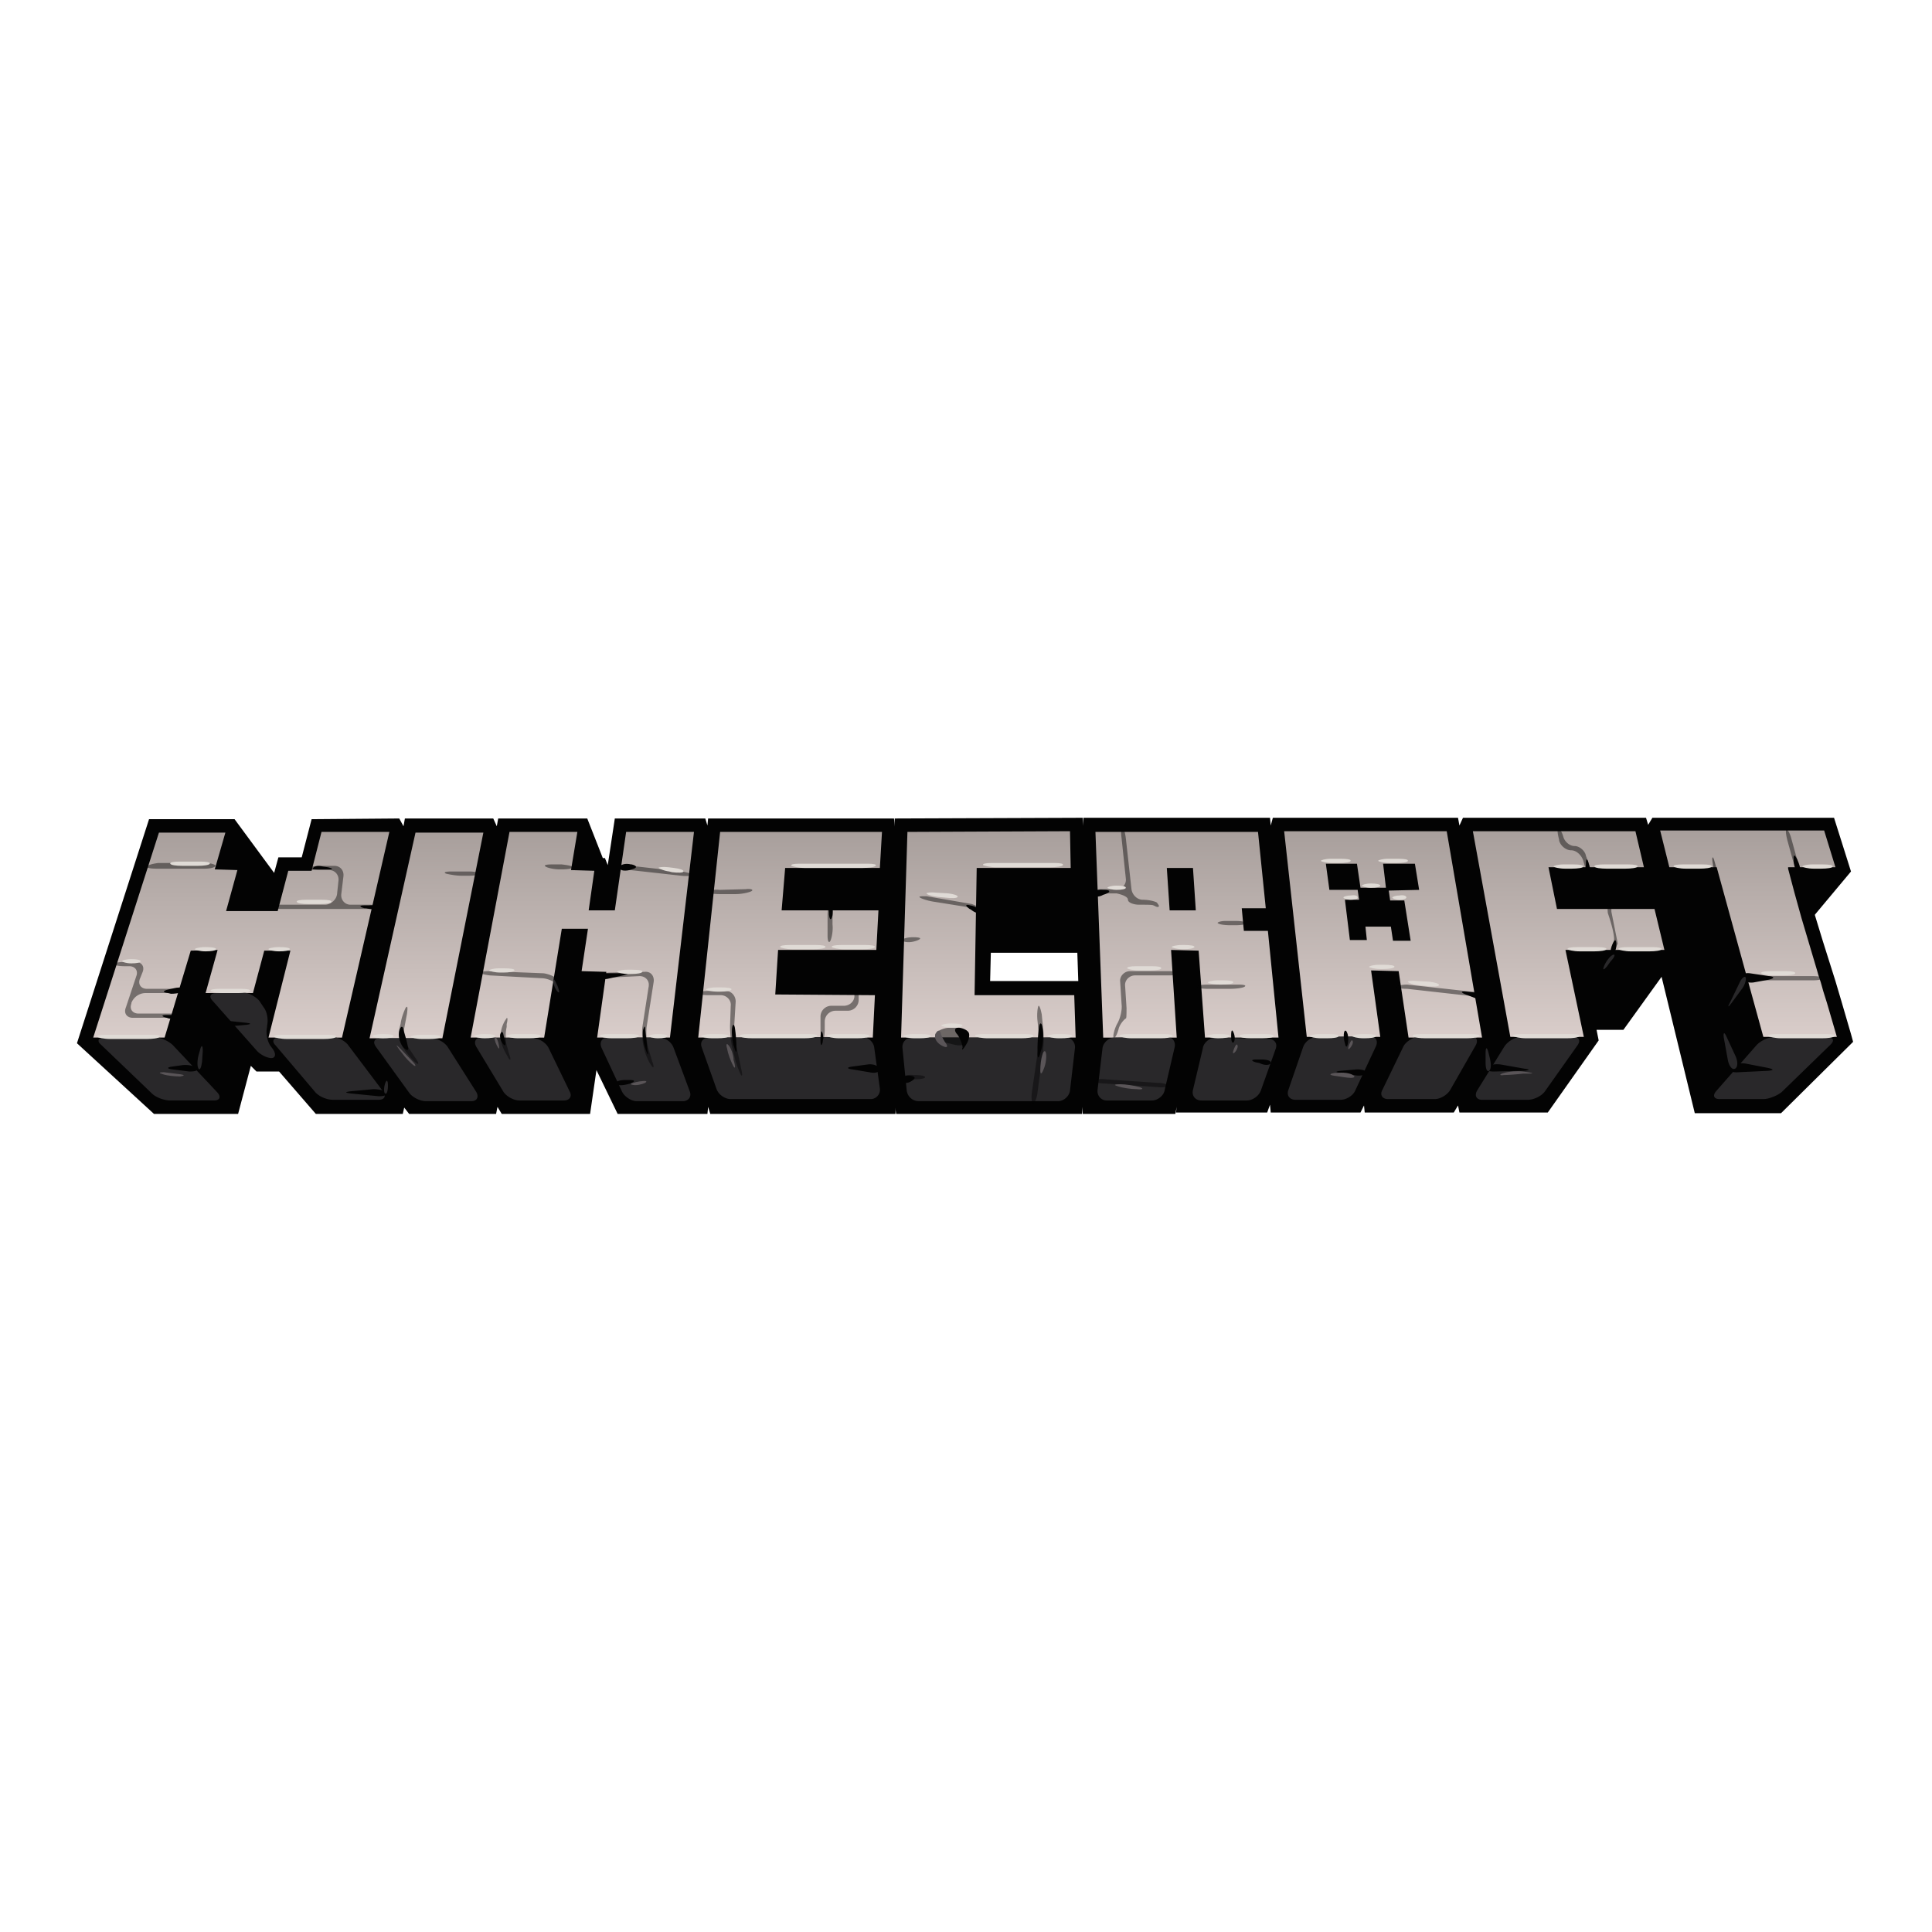 <svg xmlns="http://www.w3.org/2000/svg" xmlns:xlink="http://www.w3.org/1999/xlink" viewBox="0 0 120 60" height="1em" width="1em">
  <g transform="matrix(.439 0 0 .439 -.137 20.574)">
    <g fill="#030303">
      <path d="M128.1 12.5l-.3 7.1h-.5l.4 3.5-.3 7.6h-.6l.5 3.8-.3 7.9h-26.2l-.3-1-.1 1H87.7l-3-6.2-.9 6.2H71.3l-.6-1-.2 1H58.2l-.7-.9-.2.9H45l-5.2-6h-3.2l-.8-.8-1.8 6.8H22.1l-10.9-10L21.4.7h12.1l5.6 7.6.6-2.2H43L44.4.7 56.8.6l.6 1.1.2-1.1h12.5l.5 1.1.2-1.1h12.6l2.2 5.6h.3l.4 1 1-6.6h12.8l.3 1 .1-1h26.3zm38.7 28.9l-.2 1h-13.1l-1-29.9 1.1-12H180l.1 1.1.3-1.1h26.2l.2 1.1.5-1.1h25.9l.3 1 .6-1h25.7l2.4 7.6-5.1 6.1v.1l1.1 3.6 1.8 5.7.8 2.7 1.4 4.8.3 1.1-10.2 10.1h-12.2L235.4 23l-5.4 7.5h-3.8l.3 1.5-7.2 10.2h-12.5l-.2-1-.6 1h-12.6l-.1-1-.5 1h-12.7l-.1-1.1-.4 1.1h-12.9z"/>
      <path d="M126.9.6l26.6-.1.2 7.4-.9 11.7h-12.3l-.1 4h13.8l.2 8.3-1 10.5h-26.3l-1.3-10.5z"/>
    </g>
    <linearGradient id="a" gradientUnits="userSpaceOnUse" x1="34.454" y1="31.604" x2="34.454" y2="2.528">
      <stop offset="0" stop-color="#d9cdca"/>
      <stop offset="1" stop-color="#a89f9c"/>
    </linearGradient>
    <path d="M41.1 8h3.3l1.4-5.5h9.6l-6.7 29.1H38.3l3.1-12.3h-3.7l-1.6 6h-6.7l1.7-6.1-3.8.1-3.7 12.3H13.5l9.3-29h9.4l-1.5 5.2 3.2.1-1.6 5.8h7.3z" fill="url(#a)"/>
    <linearGradient id="b" gradientUnits="userSpaceOnUse" x1="60.632" y1="31.664" x2="60.632" y2="2.587">
      <stop offset="0" stop-color="#d9cdca"/>
      <stop offset="1" stop-color="#a89f9c"/>
    </linearGradient>
    <path d="M59.1 2.6h9.6l-5.8 29.1H52.6z" fill="url(#b)"/>
    <linearGradient id="c" gradientUnits="userSpaceOnUse" x1="82.715" y1="31.587" x2="82.715" y2="2.487">
      <stop offset="0" stop-color="#d9cdca"/>
      <stop offset="1" stop-color="#a89f9c"/>
    </linearGradient>
    <path d="M81.1 7.9l3.3.1-.8 5.6h3.7l1.6-11.1h9.6l-3.4 29.1H84.8l1.3-9.3-3.5-.1.9-6h-3.7l-2.5 15.4H66.9l5.5-29.1H82z" fill="url(#c)"/>
    <linearGradient id="d" gradientUnits="userSpaceOnUse" x1="112.081" y1="31.576" x2="112.081" y2="2.46">
      <stop offset="0" stop-color="#d9cdca"/>
      <stop offset="1" stop-color="#a89f9c"/>
    </linearGradient>
    <path d="M110 25.5l14.1.1-.3 6H99.1l3.1-29.1h22.9l-.3 5.1h-13.4l-.5 6h13.7l-.3 5.6h-13.9z" fill="url(#d)"/>
    <linearGradient id="e" gradientUnits="userSpaceOnUse" x1="247.867" y1="31.525" x2="247.867" y2="2.328">
      <stop offset="0" stop-color="#d9cdca"/>
      <stop offset="1" stop-color="#a89f9c"/>
    </linearGradient>
    <path d="M258.4 2.3l1.6 5.2h-6.7v.2l.9 3.4 1 3.6 2.2 7.4c.2.8.5 1.5.7 2.3s.5 1.6.7 2.3l1.4 4.8h-10.4l-6.6-24h-6.7l-1.3-5.2z" fill="url(#e)"/>
    <linearGradient id="f" gradientUnits="userSpaceOnUse" x1="222.225" y1="31.537" x2="222.225" y2="2.354">
      <stop offset="0" stop-color="#d9cdca"/>
      <stop offset="1" stop-color="#a89f9c"/>
    </linearGradient>
    <path d="M224.4 31.5H214l-5.3-29.1h23l1.2 5.1h-13.5l1.2 5.9h13.8l1.4 5.8h-14z" fill="url(#f)"/>
    <linearGradient id="g" gradientUnits="userSpaceOnUse" x1="196" y1="31.547" x2="196" y2="2.381">
      <stop offset="0" stop-color="#d9cdca"/>
      <stop offset="1" stop-color="#a89f9c"/>
    </linearGradient>
    <path d="M194.3 22.1l1.3 9.4h-10.4L182 2.4h23l5 29.2h-10.4l-1.4-9.4zm6.8-11.4l-.6-3.7H196l.4 3.4h-3.6l-.5-3.4h-4.4l.5 3.7h4l.2 1.4h-2l.7 5.7h2.4l-.2-1.9h3.6l.3 2h2.5l-.9-5.7h-2l-.2-1.4 4.3-.1" fill="url(#g)"/>
    <linearGradient id="h" gradientUnits="userSpaceOnUse" x1="168.295" y1="31.558" x2="168.295" y2="2.408">
      <stop offset="0" stop-color="#d9cdca"/>
      <stop offset="1" stop-color="#a89f9c"/>
    </linearGradient>
    <path d="M176.3 16.5h3.4l1.5 15.1h-10.4l-.9-12.3-3.9-.1.8 12.4h-10.4l-1.1-29.1h23l1.1 10.8H176zm-6.8-2.9l-.4-6h-3.7l.4 6h3.7" fill="url(#h)"/>
    <linearGradient id="i" gradientUnits="userSpaceOnUse" x1="140.132" y1="31.567" x2="140.132" y2="2.434">
      <stop offset="0" stop-color="#d9cdca"/>
      <stop offset="1" stop-color="#a89f9c"/>
    </linearGradient>
    <path d="M138.2 25.6l.3-18h13.3l-.1-5.2-23 .1-.9 29.1h24.7l-.2-6z" fill="url(#i)"/>
    <path d="M15 31.6c-.8 0-1 .5-.4 1l7.2 6.9c.6.6 1.8 1 2.6 1h6.2c.8 0 1-.5.5-1.1l-6.3-6.7c-.6-.6-1.7-1.1-2.5-1.1zm24.8 0c-.8 0-1.1.5-.5 1.1l5.6 6.6c.5.6 1.6 1.1 2.5 1.1h6.5c.8 0 1.1-.5.6-1.2l-4.9-6.5c-.5-.7-1.6-1.2-2.4-1.2zm-8.9-6.3c-.8 0-1.1.5-.5 1.1l6.2 7c.5.6 1.5 1.1 2.1 1.1s.7-.6.2-1.3l-.3-.4c-.5-.7-.7-1.9-.5-2.7v-.2c.2-.8 0-2-.5-2.6l-.6-.9c-.5-.6-1.6-1.2-2.4-1.2zm23.2 6.4c-.8 0-1.1.5-.6 1.2l4.7 6.5c.5.7 1.6 1.2 2.4 1.2H67c.8 0 1.1-.6.7-1.3l-4-6.3c-.4-.7-1.5-1.3-2.3-1.3zm14.3-.1c-.8 0-1.1.6-.7 1.3l3.8 6.3c.4.7 1.5 1.3 2.3 1.3h6.3c.8 0 1.2-.6.8-1.3l-3-6.2c-.4-.7-1.3-1.3-2.2-1.3zm17.9 0c-.8 0-1.2.6-.9 1.4l2.9 6.2c.3.7 1.3 1.4 2.1 1.4h6.5c.8 0 1.3-.6 1-1.4L95.6 33c-.3-.8-1.2-1.4-2-1.4zm14.3 0c-.8 0-1.3.6-1 1.4l2.1 5.9c.3.8 1.2 1.4 2 1.4h19.8c.8 0 1.4-.7 1.3-1.5L124 33c-.1-.8-.9-1.5-1.7-1.5zm28.7 0c-.8 0-1.4.7-1.3 1.5l.6 6a1.73 1.73 0 0 0 1.7 1.5H150c.8 0 1.6-.7 1.7-1.5l.7-6c.1-.8-.5-1.5-1.3-1.5zm28.7 0c-.8 0-1.6.7-1.7 1.5l-.7 5.9c-.1.8.5 1.5 1.3 1.5h6.4c.8 0 1.7-.7 1.8-1.5l1.4-6c.2-.8-.3-1.5-1.1-1.5zm14.3 0c-.8 0-1.7.7-1.8 1.5l-1.4 5.9c-.2.8.3 1.5 1.2 1.5h6.4c.8 0 1.7-.6 2-1.4l2.1-5.9c.3-.8-.2-1.4-1-1.4zm14.4-.1c-.8 0-1.7.6-2 1.4l-2.1 6.1c-.3.8.2 1.4 1 1.4h6.4c.8 0 1.8-.6 2.1-1.4l2.9-6.2c.3-.7 0-1.4-.9-1.4zm14.4 0c-.8 0-1.8.6-2.2 1.3l-3 6.2c-.4.7 0 1.3.8 1.3h6.6c.8 0 1.8-.6 2.2-1.3l3.6-6.3c.4-.7.1-1.3-.7-1.3zm14.4 0c-.8 0-1.8.6-2.3 1.3l-3.9 6.3c-.4.7-.1 1.3.7 1.3h6.5c.8 0 1.9-.5 2.4-1.2l4.6-6.5c.5-.7.2-1.2-.6-1.2zm35.9 0c-.8 0-1.9.5-2.5 1.1l-5.8 6.6c-.5.6-.3 1.1.5 1.1h6.2c.8 0 2-.5 2.6-1l6.9-6.7c.6-.6.4-1-.4-1z" fill="#29282a"/>
    <path d="M21.1 7.4c-.1.2.5.3 1.4.3h6.8c.8 0 1.5-.2 1.5-.4s-.7-.4-1.5-.4h-6.6c-.8.1-1.5.3-1.6.5zm-.6 14.9c.3-.8-.2-1.4-1-1.4H18c-.8 0-1.5.1-1.5.3s.7.3 1.5.3h.6c.8 0 1.3.6 1 1.4l-1.5 4.5c-.3.8.2 1.4 1 1.4h5c.8 0 1.5-.1 1.5-.3s-.7-.3-1.5-.3h-4.2c-.8 0-1.3-.6-1-1.4v-.1c.3-.8 1.1-1.4 2-1.4h3.8c.8 0 1.5-.1 1.5-.3s-.7-.3-1.5-.3h-3.6c-.8 0-1.3-.6-1-1.4zM48.9 8.8c.1-.8-.4-1.5-1.3-1.5h-1.8c-.8 0-1.6.1-1.6.3-.1.2.6.3 1.4.3h1.3c.8 0 1.4.7 1.3 1.5l-.2 1.9c-.1.8-.9 1.5-1.7 1.5H40c-.8 0-1.5.1-1.5.3s.7.3 1.5.3h12.6c.8 0 1.5-.1 1.5-.3s-.7-.3-1.5-.3h-2.7c-.8 0-1.4-.7-1.3-1.5zm9 19.4c.1-.8.1-1.2-.2-.8-.2.4-.6 1.4-.7 2.2l-.2.8c-.2.8.1 2 .6 2.7l.2.3c.5.7 1.2 1.5 1.6 1.8s.4 0-.1-.7l-1-1.5c-.5-.7-.7-1.9-.6-2.7zM68.1 8.4c0-.2-.7-.3-1.5-.3h-2.4c-.8 0-1.2.1-.8.3.4.1 1.4.3 2.2.3h1c.8 0 1.5-.1 1.5-.3zM72 29.7c.2-.8.1-1.1-.1-.7-.3.4-.6 1.1-.7 1.7-.1.5 0 1.5.2 2.1s.7 1.4.9 1.8c.3.3.3 0 0-.8l-.2-.8c-.3-.8-.3-2.1-.1-2.9zm-2.4-7.5c-.8 0-1.5.1-1.5.2s.7.3 1.5.4l7.3.4c.8 0 1.7.4 1.9.7.2.4.6.6.7.5s0-.5-.3-1c-.3-.4-1.2-.8-2-.9zm7.9-14.8c.3.2 1.2.4 2 .4h.3c.8 0 1.5-.1 1.5-.3s-.7-.3-1.5-.4h-1.4c-.8 0-1.2.1-.9.3zm9.2 15c-.8 0-1.5.2-1.5.4s.7.3 1.5.3l4.1-.2c.8 0 1.4.6 1.3 1.4l-.9 5.8c-.1.8 0 2.1.2 2.9l.1.4c.2.8.7 1.8 1 2.2s.4.2.1-.6l-.6-2c-.2-.8-.3-2.1-.2-2.9l1-6.4c.1-.8-.4-1.5-1.3-1.4zm1.4-15.1c0 .2.6.4 1.4.6l7.2.8c.8.1 1.5 0 1.5-.1 0-.2-.7-.4-1.5-.5l-7.1-.8c-.8-.2-1.5-.2-1.5 0zm16.3 19.2c0-.8-.6-1.5-1.4-1.5h-2.4c-.8 0-1.5.1-1.5.3s.7.3 1.5.3h1.7c.8 0 1.5.7 1.4 1.5l-.1 2.9c0 .8.1 2.1.3 2.9l.4 1.7c.2.8.6 1.8.8 2.2s.3.1.1-.7l-.7-3.3c-.2-.8-.3-2.1-.3-3zM100.6 11c0 .2.7.3 1.5.3h2.3c.8 0 1.8-.2 2.2-.4s0-.4-.8-.3l-3.7.1c-.8-.1-1.5.1-1.5.3zm17.5 3.4c0-.8-.2-1.5-.4-1.5s-.3.7-.3 1.5v2.8c0 .8.2 1.1.4.7s.4-1.5.3-2.3zm3.1 11.3c0 .8-.7 1.4-1.5 1.4h-1.8a1.54 1.54 0 0 0-1.5 1.5v1.8c0 .8.1 1.5.3 1.5s.3-.7.3-1.5v-1.1a1.54 1.54 0 0 1 1.5-1.5h1.8a1.54 1.54 0 0 0 1.5-1.5v-.4c0-.8-.1-1.5-.3-1.5-.1 0-.3.6-.3 1.3zm26 1.5c-.1.3-.2 1.2-.1 2l.1 1a15.04 15.04 0 0 1 0 3l-.9 6.2c-.1.8 0 1.5.2 1.5s.5-.7.6-1.5l.8-6.1a15.04 15.04 0 0 0 0-3l-.2-2c-.2-1-.4-1.4-.5-1.1zm-19.1 10c0 .2.7.3 1.5.3h.1c.8 0 1.5-.1 1.5-.3s-.7-.3-1.5-.3h-.1c-.8-.1-1.5.1-1.5.3zm2.4-25.4c.3.2 1.3.5 2.1.6l5 .8c.8.3 1.4.5 1.5.3s-.5-.5-1.3-.8l-6.4-1.1c-.8 0-1.2 0-.9.2zm-.1 5.9c.3-.2-.1-.3-.9-.3s-1.5.2-1.5.4.4.3.9.3 1.2-.2 1.5-.4zm29.5-5.6c0 .4.8.7 1.6.7h.3c.8 0 1.6 0 1.7.1.1 0 .5.3.7.2s0-.3-.2-.6c-.3-.2-1.2-.4-2-.4s-1.5-.7-1.6-1.5l-.8-7.2c-.1-.8-.3-1.5-.5-1.5s-.2.7-.1 1.5l.6 5.7c.1.8-.5 1.5-1.3 1.5h-1.9c-.8 0-1.5.1-1.5.3s.7.3 1.5.3h1.9c.9.2 1.6.5 1.6.9zm-.9 14.8c.1.8-.2 2-.6 2.7s-.7 1.9-.5 2 .5-.5.7-1.3c.2-.7.9-1.4 1-1.4s.1-.7.1-1.5l-.2-3.1c-.1-.8.6-1.5 1.4-1.5h4.8c.8 0 1.5-.1 1.5-.3s-.7-.3-1.5-.3h-5.5c-.8 0-1.5.7-1.4 1.5zm10.7-2.5c0 .2.7.3 1.5.3h3.1c.8 0 1.8-.1 2.1-.3s-.1-.3-.9-.3h-4.3c-.8 0-1.5.1-1.5.3zm2.9-9c.2.2 1 .3 1.8.3h.7c.8 0 1.5-.1 1.5-.3s-.7-.3-1.5-.3h-1.4c-.7 0-1.2.2-1.1.3zm-17.4 22.3c0 .2.6.4 1.5.4l7.3.5c.8.1 1.5 0 1.5-.2s-.6-.4-1.5-.4l-7.3-.5c-.8-.1-1.4 0-1.5.2zm44.2-13.6c-.8 0-1.5.2-1.5.3 0 .2.7.3 1.5.3l8.9 1c.8.1 1.5 0 1.6-.2s-.6-.4-1.4-.4zM228 12.4c-.2.1-.3.8-.2 1.6 0 0 1.2 3.4.8 4.1s-.5 1.3-.3 1.4.6-.5.9-1.2l-.9-4.5c0-.8-.1-1.4-.3-1.4zm-4.9-7.9c-.7 0-1.4-.6-1.6-1.3s-.5-1.2-.7-1.1-.1.7.1 1.5v.1c.2.8 1 1.4 1.7 1.4s1.4.6 1.7 1.4l.2.7c.3.8.6 1.4.8 1.3s.1-.7-.2-1.5l-.4-1.1c-.1-.7-.9-1.4-1.6-1.4zm25.2 18.4c-.8 0-1.5.1-1.5.3s.7.3 1.5.3h8.4c.8 0 1.5-.1 1.5-.3s-.7-.3-1.5-.3zM254.7 8c.2 0 .1-.7-.1-1.5l-.8-2.9c-.2-.8-.5-1.4-.7-1.4s-.1.7.1 1.5l.8 2.9c.3.8.6 1.4.7 1.4z" opacity=".44" fill="#030303"/>
    <g fill="#030303">
      <path d="M44 7.8h2.7c.8 0 .8-.1 0-.3l-.7-.1c-.8-.2-1.4 0-1.4.3l-.6.1zM28.1 35.9c-.3-.3-1.2-.5-2-.4l-1.4.2c-.8.1-.8.3 0 .4l2.4.3c.8 0 1.3-.1 1-.5zM55 39.4c-.2-.3-1-.5-1.9-.5l-3.2.3c-.8.1-.8.2 0 .3l4 .4c.8 0 1.3-.2 1.1-.5zm32.5-1.3c-.1-.3.5-.5 1.3-.5h.6c.8 0 .8.2.1.5l-.4.1c-.8.2-1.5.2-1.6-.1zm37.2-2.1c-.1-.4-.8-.7-1.6-.6l-2.2.3c-.8.1-.8.3 0 .4l2.4.4c.9.2 1.5 0 1.4-.5zm3.1 1.6c0-.4.6-.7 1.3-.6.8.1.8.4.1.8s-1.3.2-1.4-.2zm-23.5-7.3c-.1-.6-.3-.7-.4-.1s0 1.7.2 2.5l.1.3c.2.8.4.8.3 0a19.94 19.94 0 0 0-.2-2.7zm12.3.5c-.1-.3-.2.2-.2 1v.1c0 .8.1 1 .3.4.1-.6.1-1.3-.1-1.5zm-25-.3c0-.6-.1-.6-.3 0-.1.6 0 1.8.3 2.6l.1.3c.3.8.4.8.2-.1v-.2l-.3-2.6zm-20.1.5c-.1-.3-.3-.2-.4.1s0 .9.3 1.3.5.4.4-.1l-.3-1.3zm-14.1-.5c-.1-.6-.4-.6-.6.2-.2.7.1 1.7.6 2.3.5.5.8.5.6-.2-.1-.6-.4-1.6-.6-2.3zm-25.3-.9c-.2-.3.3-.4 1.1-.3l1.9.2c.8.1.8.2 0 .3l-1.1.1c-.8.1-1.7 0-1.9-.3zm115.2.6c.1-.8.4-.8.5 0 .2.8.1 2.1-.1 2.9l-.2.7c-.2.8-.4.8-.4 0v-.6c0-.9.1-2.2.2-3zm-8.4-16.4c0 .3-.6.2-1.2-.3l-.2-.1c-.7-.5-.6-.7.1-.5.7.1 1.3.5 1.3.9zm41.2 21.4c.1-.3-.5-.5-1.3-.5h-.7c-.8 0-.8.2-.1.4l.5.1c.8.4 1.5.3 1.6 0zm-5.3-4.4c-.2-.4-.3-.2-.3.6s.2 1.1.4.8c.2-.4.1-1-.1-1.4zm18.8 5.8c.1-.3-.5-.5-1.3-.5l-2.3.2c-.8.1-.8.2 0 .3l1.9.3c.8.2 1.6 0 1.7-.3zm-2.7-5.7c-.1-.3-.3-.4-.4-.1s-.1 1 .1 1.6c.1.6.3.6.4.1s.1-1.2-.1-1.6zm37.5-11.2c-.3-.1-.2-.7.1-1.4s.5-.6.5.2-.4 1.3-.6 1.2zm-17.8 16.1c.3-.3 1.1-.5 2-.4l3.4.6c.8.1.8.2 0 .3l-4.3.1c-.9 0-1.3-.2-1.1-.6zm34.7 0c.3-.4 1.2-.7 2.1-.5l3.1.6c.8.2.8.3 0 .4l-4.2.2c-.9.1-1.3-.2-1-.7zm1.4-12.6c-.1-.5.4-.8 1.2-.7l2.7.4c.8.1.8.3 0 .5l-2.2.4c-.8.1-1.6-.2-1.7-.6z"/>
      <path d="M243.1 8.5c-.2-.2-.4-1-.5-1.8s.1-.8.3 0l.2.7c.3.8.3 1.3 0 1.1z" opacity=".5"/>
      <path d="M209.5 26.2l-1.8-.7c-.8-.3-.7-.5.1-.4l1.9.2"/>
      <path d="M137 32.3c.1-.4.1-1 0-1.4s-.9-.7-1.8-.7h-.5c-.8 0-1.7.4-2 .8s.2 1 1 1.2l1.6.4c.8.2 1.6.1 1.7-.3z" opacity=".5"/>
      <path d="M135.8 31.2c-.5-.5-.5-1 .1-1 .5 0 1.2.3 1.4.6.3.3.1 1.2-.3 1.8-.4.7-.7.9-.5.4 0-.4-.3-1.2-.7-1.8zM88 7.5c.1-.4.8-.6 1.6-.4h.1c.8.2.8.5 0 .7l-.3.1c-.9.2-1.5 0-1.4-.4zm-34.2 5.7c-.1.3-.9.3-1.7.1h-.2c-.8-.2-.8-.4 0-.4h.6c.9-.1 1.4.1 1.3.3zM26.3 24.9c.1-.3-.4-.5-1.3-.3l-.9.2c-.8.2-.8.4 0 .5l.4.1c.9 0 1.7-.2 1.8-.5z"/>
    </g>
    <path d="M28.4 36c-.2-.3-.2-1.1 0-1.9l.2-.7c.2-.8.4-.8.4.1l-.1 1.5c-.1.8-.3 1.3-.5 1zm26.4 3.5c-.2-.1-.2-.8 0-1.4s.4-.5.4.3-.2 1.3-.4 1.1zm23.8-15.9c0-.5.2-.2.5.5l.1.2c.3.8.3 1.1 0 .8s-.6-1-.6-1.5zM211 36.3c.3-.2.3-1 .1-1.8l-.2-.8c-.2-.8-.4-.8-.4.1v1.4c0 .8.2 1.3.5 1.1zm34.8-.3c.4-.2.4-1 .1-1.7l-1.3-2.8c-.3-.7-.5-.7-.4.1l.6 3.3c.2.8.6 1.3 1 1.1zm1.5-12.9c-.1-.3-.6.1-.9.8l-1.3 2.7c-.4.7-.3.8.2.1l1.4-1.9c.5-.6.7-1.4.6-1.7z" fill="#29282a"/>
    <path d="M224.6 8.6l.1-1.6c0-.8.2-.8.4 0l.5 1.8" fill="#030303"/>
    <path d="M23.4 36.8c-.7-.2-.6-.3.1-.3l2.4.3c.6.1.5.2-.1.3-.7 0-1.8-.1-2.4-.3zm33.5-3.7c-.6-.6-.6-.5-.1.2l.4.5c.5.7 1.2 1.4 1.6 1.7s.4 0-.1-.5l-1.8-1.9zm13.5-1.5c-.2 0-.1.5.2 1.1s.4.6.3 0-.3-1.1-.5-1.1zm19.5 6.7c-.6-.1-.4-.2.4-.4l.5-.1c.8-.1 1.2-.1.8.2-.4.2-1.2.4-1.7.3zm13.5-5.6c-.3-.4-.4-.1-.2.5.1.7.5 1.7.8 2.3s.4.4.2-.4l-.1-.3c0-.8-.4-1.8-.7-2.1zm44.9 1.1c-.1-.4-.3-.4-.5.2s-.3 1.5-.3 2.2.2.6.5-.2c.3-.7.4-1.7.3-2.2zm-14.9-2.9c-.1-.4-.5-.4-.7.2-.3.5.1 1.2.8 1.6s1 .3.7-.2c-.3-.4-.7-1.1-.8-1.6zm25.1 7.6c-.7-.2-.5-.3.3-.3s2 .2 2.7.4.5.4-.3.3c-.9 0-2.1-.2-2.7-.4zm16.9-5.8c-.1-.3-.3 0-.5.5s-.2.8.1.5.5-.8.4-1zm16.3-.6c-.1-.3-.3 0-.5.5-.2.6-.2.8.1.5s.5-.8.4-1zm-2.6 4.9c-.8-.1-.7-.3.1-.4h.3c.8-.1 1.8 0 2.2.3.4.2.3.4-.3.4-.5 0-1.5-.2-2.3-.3zm24-.1c-.7.1-.7-.1 0-.3s1.9-.3 2.7-.2l.7.1c.8.1.8.2 0 .2h-.7c-.8.1-2.1.2-2.7.2z" fill="#5a5558"/>
    <path d="M228.5 19.9c-.3.1-.9.8-1.2 1.5s-.1.7.4.1l.5-.7c.6-.6.7-1.1.3-.9z" fill="#29282a"/>
    <path d="M254.8 8.3c-.3 0-.6-.7-.7-1.5v-.3c-.1-.8.1-.9.5-.1l.2.5c.3.8.3 1.4 0 1.4zm-99.8 3c0-.4.6-.7 1.4-.6h.2c.8 0 .9.3.1.6l-.3.1c-.7.4-1.4.3-1.4-.1zm-37.1 1.4c-.3-.1-.4.4-.3 1.2v.3c.1.8.3.9.5.1.1-.7 0-1.5-.2-1.6zM84.6 23c-.1-.3.5-.5 1.3-.5h2.6c.8 0 .8.1 0 .3l-2.3.5c-.7.1-1.5 0-1.6-.3zm-58.9 5.8c0-.2-.6-.4-1.4-.4h-.4c-.8 0-.8.2 0 .4l.3.1c.7.1 1.4.1 1.5-.1z" fill="#030303"/>
    <g fill="#e0dbd6">
      <path d="M15.3 31.2c-.8 0-1.4.1-1.2.3.1.1.9.3 1.8.3h5.2c.8 0 1.6-.1 1.8-.3s-.4-.3-1.2-.3zm25 0c-.8 0-1.4.1-1.2.3.1.1.9.3 1.8.3h5.2c.8 0 1.6-.1 1.8-.3.1-.2-.4-.3-1.2-.3zm14.1-.1c-.8 0-1.5.2-1.4.3 0 .1.7.3 1.5.3s1.4-.1 1.5-.3c0-.2-.6-.3-1.4-.3zM29.3 18.8c-.8 0-1.5.2-1.4.3 0 .1.7.3 1.5.3s1.4-.1 1.5-.3c0-.2-.6-.3-1.4-.3zm10.4 0c-.8 0-1.5.2-1.4.3 0 .1.7.3 1.5.3s1.4-.1 1.5-.3-.6-.3-1.4-.3zm-20.8 1.7c-.8 0-1.4.2-1.3.3 0 .1.6.3 1.3.3s1.3-.1 1.3-.3-.6-.3-1.3-.3zm12.5 4.2c-.8 0-1.4.1-1.3.3.1.1.8.3 1.7.3H34c.8 0 1.6-.1 1.7-.3s-.5-.3-1.3-.3zm-5.7-18c-.8 0-1.4.1-1.3.3s.8.3 1.7.3h2.2c.8 0 1.6-.1 1.7-.3s-.5-.3-1.3-.3zm43.1 24.4c-.8 0-1.5.2-1.4.3s.7.3 1.5.3 1.4-.1 1.5-.3c0-.2-.6-.3-1.4-.3zm24.6 0c-.8 0-1.4.2-1.3.3 0 .1.6.3 1.3.3s1.3-.1 1.3-.3c.1-.2-.5-.3-1.3-.3zm-20 0c-.8 0-1.4.1-1.4.3.1.1.8.3 1.6.3h1.6c.8 0 1.6-.1 1.6-.3.1-.2-.5-.3-1.4-.3zm13.1 0c-.8 0-1.4.1-1.3.3.1.1.8.3 1.7.3H89c.8 0 1.6-.1 1.7-.3s-.5-.3-1.3-.3zm14.4 0c-.8 0-1.4.2-1.4.3s.8.3 1.6.3h.7c.8 0 1.6-.1 1.6-.3.1-.2-.6-.3-1.4-.3zm28.6 0c-.8 0-1.4.2-1.4.3.1.1.8.3 1.6.3h.7c.8 0 1.6-.1 1.6-.3.1-.2-.6-.3-1.4-.3zm20.4 0c-.8 0-1.4.2-1.4.3.1.1.8.3 1.6.3h.3c.8 0 1.5-.1 1.6-.3s-.6-.3-1.4-.3zm10.1 0c-.8 0-1.4.1-1.3.3.1.1.9.3 1.7.3h4.1c.8 0 1.6-.1 1.7-.3s-.4-.3-1.3-.3zm12.5 0c-.8 0-1.5.2-1.4.3s.8.3 1.6.3 1.5-.1 1.6-.3-.6-.3-1.4-.3zm4.5 0c-.8 0-1.4.1-1.3.3s.8.3 1.6.3h1.6c.8 0 1.6-.1 1.6-.3.1-.2-.5-.3-1.3-.3zm10 0c-.8 0-1.4.2-1.4.3s.8.3 1.6.3h.9c.8 0 1.6-.1 1.6-.3.1-.2-.5-.3-1.4-.3zm6 0c-.8 0-1.4.2-1.4.3.1.1.8.3 1.6.3h.2c.8 0 1.5-.1 1.6-.3s-.6-.3-1.4-.3zm8.4 0c-.8 0-1.4.1-1.2.3s1 .3 1.8.3h5.8c.8 0 1.6-.1 1.8-.3s-.4-.3-1.2-.3zm14.2 0c-.8 0-1.4.1-1.2.3.2.1 1 .3 1.8.3h5.8c.8 0 1.6-.1 1.8-.3s-.4-.3-1.2-.3zm36.1 0c-.8 0-1.4.1-1.2.3.2.1 1 .3 1.8.3h5.8c.8 0 1.6-.1 1.8-.3s-.4-.3-1.2-.3zm-13.3-24c-.8 0-1.4.1-1.3.3.1.1.8.3 1.7.3h2c.8 0 1.6-.1 1.7-.3s-.5-.3-1.3-.3zm-11.2 0c-.8 0-1.4.1-1.3.3s.9.3 1.7.3h2.7c.8 0 1.6-.1 1.7-.3s-.5-.3-1.3-.3z"/>
      <use xlink:href="#j"/>
      <path d="M223.4 18.8c-.8 0-1.4.1-1.3.3.1.1.8.3 1.7.3h2.1c.8 0 1.6-.1 1.7-.3s-.5-.3-1.3-.3zM188.6 6.3c-.8 0-1.4.2-1.4.3s.8.3 1.6.3h1c.8 0 1.6-.1 1.6-.3.1-.2-.5-.3-1.4-.3z"/>
      <use xlink:href="#j" x="-24.8" y="-0.8"/>
      <path d="M191.4 11.5c-.6 0-1.1.2-1 .3 0 .1.5.3 1 .3s1-.1 1-.3c0-.3-.4-.4-1-.3zm2.9-1.7c-.8 0-1.3.2-1.3.3s.6.3 1.3.3 1.3-.1 1.3-.3-.6-.3-1.3-.3zm-36 .3c-.8 0-1.3.2-1.3.3s.6.3 1.3.3 1.3-.1 1.3-.3-.5-.3-1.3-.3zm9.2 8.4c-.8 0-1.5.2-1.4.3s.8.3 1.6.3 1.5-.1 1.6-.3-.6-.3-1.4-.3zm-6.4 3c-.8 0-1.4.1-1.3.3.1.1.8.3 1.6.3h1.6c.8 0 1.6-.1 1.6-.3.1-.2-.5-.3-1.3-.3zm89.7.7c-.8 0-1.4.1-1.3.3.1.1.8.3 1.6.3h1.6c.8 0 1.6-.1 1.6-.3.1-.2-.5-.3-1.3-.3zm-149.2 2.3c-.8 0-1.4.2-1.4.3s.8.3 1.6.3h.4c.8 0 1.5-.1 1.6-.3s-.6-.3-1.4-.3zM89 22c-.8 0-1.4.2-1.4.3.1.1.8.3 1.6.3h.4c.8 0 1.5-.1 1.6-.3s-.5-.3-1.4-.3z"/>
      <use xlink:href="#k"/>
      <path d="M43.6 12.1c-.8 0-1.4.1-1.3.3s.8.3 1.6.3h1.7c.8 0 1.6-.1 1.6-.3.1-.2-.5-.3-1.3-.3zm51.3-4.6c-.8-.1-1.5 0-1.4.1s.7.4 1.5.5l.4.1c.8.1 1.6.1 1.6-.1.1-.2-.5-.4-1.3-.5z"/>
      <use xlink:href="#k" x="101.7" y="1.7"/>
      <use xlink:href="#k" x="124.5" y="-0.5"/>
      <path d="M140.6 6.9c-.8 0-1.3.1-1.2.3.2.1 1 .3 1.8.3h7.7c.8 0 1.7-.1 1.8-.3s-.3-.3-1.2-.3zm-27.2.1c-.8 0-1.3.1-1.1.3.2.1 1 .3 1.9.3h8.1c.8 0 1.7-.1 1.9-.3s-.3-.3-1.1-.3zM112 18.5c-.8 0-1.4.1-1.3.3.1.1.9.3 1.7.3h3c.8 0 1.6-.1 1.7-.3s-.5-.3-1.3-.3zm7.3 0c-.8 0-1.4.1-1.3.3.1.1.9.3 1.7.3h2.7c.8 0 1.6-.1 1.7-.3s-.5-.3-1.3-.3zm15.6 11.1c-.8 0-1.5.2-1.4.3s.7.3 1.5.3 1.4-.1 1.5-.3c0-.2-.7-.3-1.6-.3zm-2.1-18.5c-.8-.1-1.4 0-1.4.1.1.2.8.4 1.6.5l1.1.1c.8.1 1.6.1 1.7-.1s-.5-.4-1.3-.5zm68.1 12.5c-.8-.1-1.4 0-1.4.1.1.2.8.4 1.6.5l1.1.1c.8.1 1.6.1 1.7-.1s-.5-.4-1.3-.5zm-2.6-12.1c-.6 0-1 .2-1 .3s.5.3 1 .3.9-.1 1-.3c0-.3-.5-.4-1-.3zm32.3 7.3c-.8 0-1.4.1-1.3.3.1.1.9.3 1.7.3h2.7c.8 0 1.6-.1 1.7-.3s-.5-.3-1.3-.3zm26.1-11.7c-.8 0-1.4.2-1.4.3.1.1.8.3 1.6.3h1.1c.8 0 1.6-.1 1.6-.3.1-.2-.5-.3-1.4-.3zm-117.2 24c-.8 0-1.4.1-1.2.3.1.1.9.3 1.7.3h4.8c.8 0 1.6-.1 1.7-.3s-.4-.3-1.2-.3zm-33.3 0c-.8 0-1.3.1-1.2.3s1 .3 1.8.3h7.3c.8 0 1.6-.1 1.8-.3s-.3-.3-1.2-.3zm12.4 0c-.8 0-1.4.1-1.3.3.1.1.9.3 1.7.3h2.6c.8 0 1.6-.1 1.7-.3s-.5-.3-1.3-.3z"/>
      <use xlink:href="#j" x="-161.7" y="24.1"/>
    </g>
  </g>
  <defs>
    <path id="j" d="M221.5 7.1c-.8 0-1.4.2-1.4.3.1.1.8.3 1.6.3h1c.8 0 1.6-.1 1.6-.3.1-.2-.5-.3-1.4-.3z"/>
    <path id="k" d="M70.9 21.8c-.8 0-1.4.2-1.4.3.1.1.8.3 1.6.3h.4c.8 0 1.5-.1 1.6-.3s-.6-.3-1.4-.3z"/>
  </defs>
</svg>
